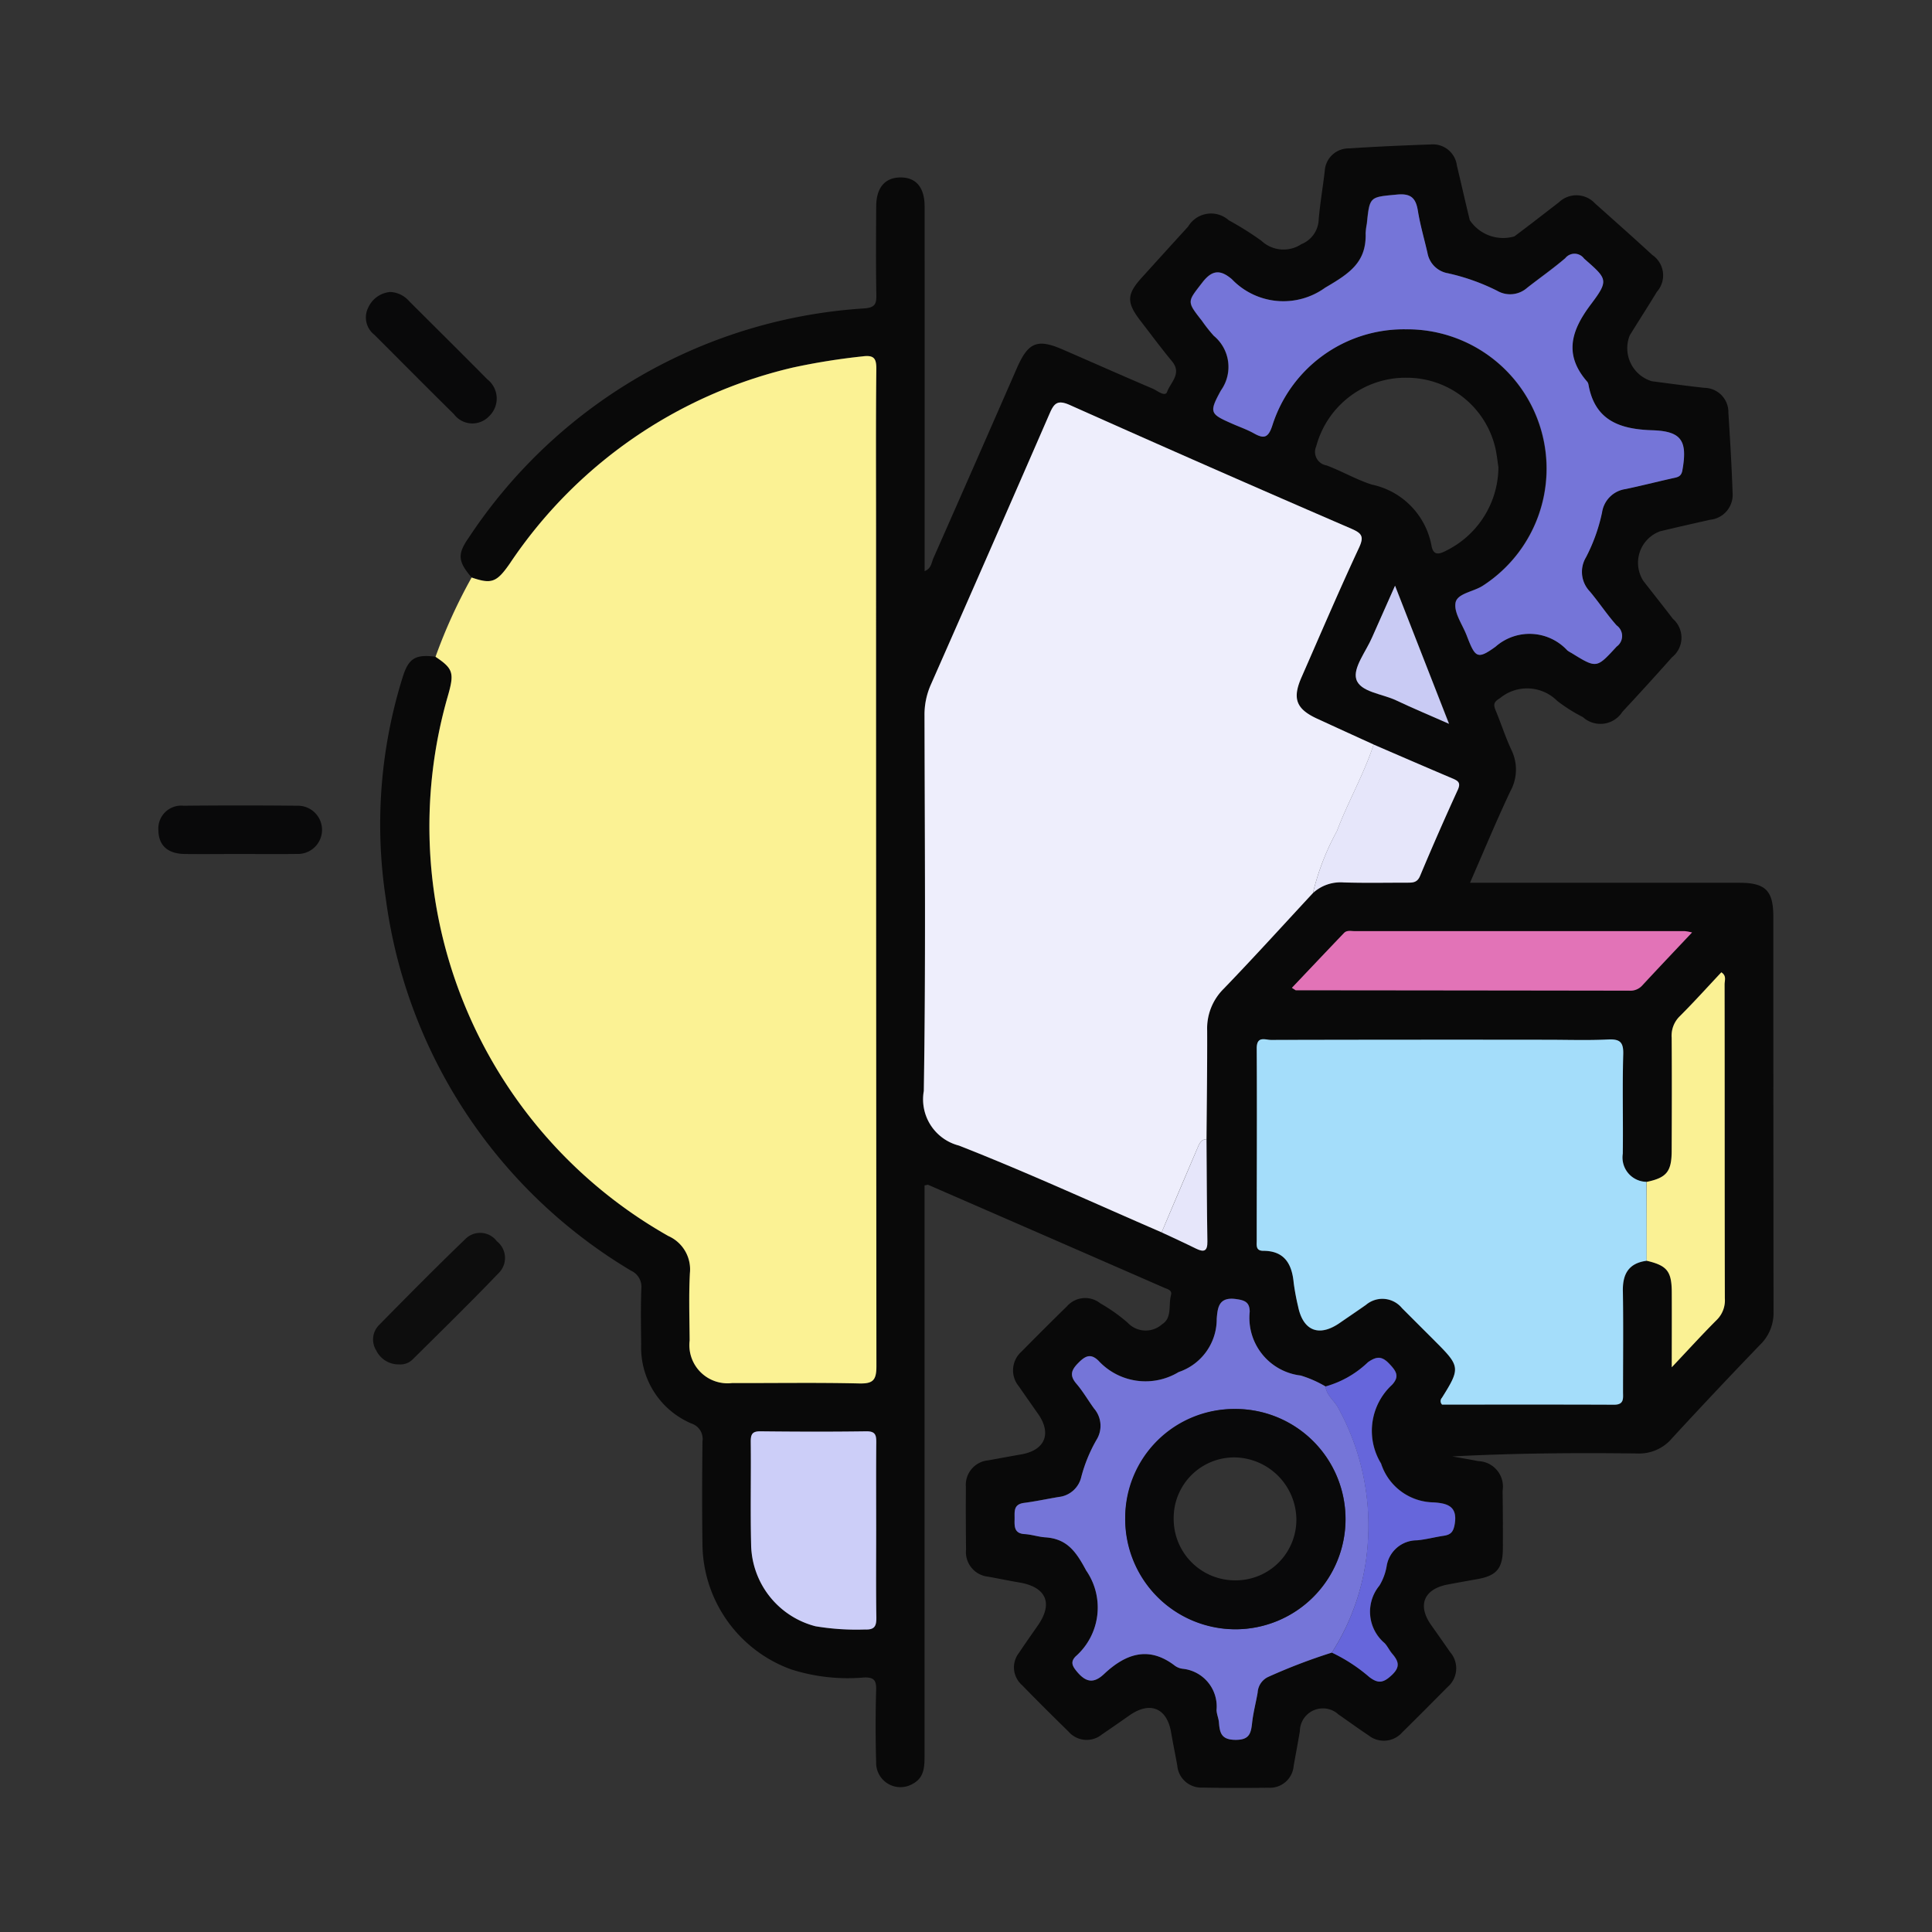 <svg xmlns="http://www.w3.org/2000/svg" width="85" height="85" viewBox="0 0 85 85">
  <rect x="0" y="0" width="85" height="85" fill="#333333" stroke="none"/>
  <g id="Grupo_974493" data-name="Grupo 974493" transform="translate(-180 -6099)">
    <rect id="Rectángulo_34178" data-name="Rectángulo 34178" width="85" height="85" transform="translate(180 6099)" fill="none"/>
    <g id="Grupo_978944" data-name="Grupo 978944" transform="translate(-649.088 6053.556)">
      <path id="Trazado_639893" data-name="Trazado 639893" d="M874.559,70.852c-.6-.7-.636-1.022-.136-1.74a22.557,22.557,0,0,1,17.422-10.1c.458-.038.526-.193.519-.59-.022-1.294-.013-2.589-.006-3.883,0-.838.383-1.284,1.069-1.288s1.061.442,1.061,1.28q.005,7.66,0,15.321v.718c.293-.106.3-.372.386-.567q1.848-4.184,3.679-8.376c.5-1.134.9-1.29,2.026-.8,1.312.571,2.621,1.152,3.937,1.713.209.089.555.386.642.142.146-.41.66-.8.217-1.339-.479-.579-.927-1.185-1.387-1.781-.624-.809-.614-1.167.055-1.905s1.359-1.5,2.041-2.247a1.171,1.171,0,0,1,1.787-.274,13.75,13.75,0,0,1,1.433.9,1.423,1.423,0,0,0,1.759.151,1.214,1.214,0,0,0,.764-1.1c.061-.7.181-1.4.264-2.1a1.054,1.054,0,0,1,1.071-1.014c1.2-.08,2.4-.131,3.6-.175a1.066,1.066,0,0,1,1.145.933c.193.8.37,1.6.567,2.4a1.765,1.765,0,0,0,1.962.713c.66-.491,1.31-1,1.959-1.5a1.115,1.115,0,0,1,1.589.05c.842.753,1.688,1.5,2.519,2.267a1.087,1.087,0,0,1,.2,1.624c-.389.643-.8,1.276-1.192,1.915a1.516,1.516,0,0,0,.973,2.017c.769.1,1.539.206,2.31.29a1.07,1.07,0,0,1,1.057,1.1c.075,1.174.145,2.349.185,3.524a1.1,1.1,0,0,1-.988,1.18c-.733.165-1.466.331-2.2.507a1.473,1.473,0,0,0-.739,2.182c.431.558.873,1.109,1.3,1.67a1.1,1.1,0,0,1-.037,1.69q-1.078,1.214-2.184,2.4a1.146,1.146,0,0,1-1.74.232,6.84,6.84,0,0,1-1.13-.714,1.873,1.873,0,0,0-2.512-.121c-.268.164-.306.27-.2.53.244.584.436,1.192.705,1.764a1.972,1.972,0,0,1-.056,1.811c-.609,1.29-1.156,2.61-1.772,4.02h.81q5.509,0,11.017,0c1.176,0,1.518.336,1.518,1.507q0,8.684.009,17.369a1.943,1.943,0,0,1-.587,1.446q-1.96,2.033-3.873,4.111a1.892,1.892,0,0,1-1.537.676c-2.705-.033-5.411-.014-8.139.13.38.068.761.129,1.139.206a1.122,1.122,0,0,1,1.077,1.308q.018,1.271.012,2.542c-.005.873-.278,1.191-1.118,1.341-.44.078-.879.156-1.318.24-1.036.2-1.329.906-.73,1.765.283.4.569.807.85,1.213a1.08,1.08,0,0,1-.113,1.526c-.663.668-1.326,1.337-2,2a1.075,1.075,0,0,1-1.472.137c-.452-.3-.887-.618-1.331-.926a1.014,1.014,0,0,0-1.7.735c-.084.51-.182,1.017-.272,1.526a1.048,1.048,0,0,1-1.112.963c-.965.011-1.93.013-2.9-.007a1.06,1.06,0,0,1-1.109-.972c-.087-.486-.188-.969-.271-1.455-.183-1.077-.926-1.383-1.832-.75-.4.282-.809.565-1.217.843a1.056,1.056,0,0,1-1.467-.132c-.689-.675-1.375-1.354-2.047-2.046a1.033,1.033,0,0,1-.133-1.411c.273-.411.559-.814.84-1.219.671-.967.36-1.681-.815-1.88-.463-.078-.923-.175-1.386-.258a1.087,1.087,0,0,1-.965-1.19q-.016-1.377-.007-2.754a1.085,1.085,0,0,1,.985-1.173c.486-.087.97-.178,1.456-.263,1.038-.182,1.342-.911.738-1.777-.282-.405-.569-.807-.848-1.214a1.1,1.1,0,0,1,.116-1.53q.991-1.006,2-1.994a1.069,1.069,0,0,1,1.471-.127,7.277,7.277,0,0,1,1.205.855,1.082,1.082,0,0,0,1.508.064c.454-.282.273-.851.394-1.287.06-.218-.162-.26-.3-.321q-5.19-2.268-10.385-4.528c-.018-.008-.044.006-.159.026V98.3q0,12.179,0,24.358c0,.509,0,1-.537,1.277a1.069,1.069,0,0,1-1.592-.962q-.045-1.587,0-3.177c.013-.43-.1-.567-.541-.549a8.187,8.187,0,0,1-3.2-.357,5.915,5.915,0,0,1-3.9-5.441c-.022-1.529-.017-3.06,0-4.589a.713.713,0,0,0-.482-.786,3.629,3.629,0,0,1-2.215-3.473c-.01-.824-.023-1.648.008-2.471a.776.776,0,0,0-.446-.777,22.5,22.5,0,0,1-10.8-16.392,21.7,21.7,0,0,1,.737-9.7c.261-.854.562-1.038,1.451-.924.776.518.836.708.544,1.722a20.7,20.7,0,0,0,9.7,23.762,1.606,1.606,0,0,1,.948,1.634c-.053.985-.019,1.976-.011,2.963a1.68,1.68,0,0,0,1.872,1.871c1.859.007,3.718-.026,5.576.018.613.015.77-.13.769-.759q-.032-18.491-.016-36.982c0-2.282-.013-4.564.011-6.846.005-.475-.07-.671-.6-.6a28.937,28.937,0,0,0-3.061.49,20.617,20.617,0,0,0-12.457,8.615C875.662,71.073,875.436,71.152,874.559,70.852Zm37.845,47.3a7.288,7.288,0,0,1,1.651,1.068c.407.318.639.245,1-.091.388-.367.277-.618.006-.937-.121-.142-.2-.321-.328-.458a1.808,1.808,0,0,1-.231-2.535,2.448,2.448,0,0,0,.317-.852,1.344,1.344,0,0,1,1.327-1.139c.4-.032.785-.138,1.179-.2.314-.046.432-.167.491-.525.132-.8-.368-.9-.922-.944a2.466,2.466,0,0,1-2.32-1.709,2.754,2.754,0,0,1,.479-3.461c.351-.373.182-.61-.114-.925-.33-.35-.563-.335-.94-.073a4.4,4.4,0,0,1-1.873,1.069,5,5,0,0,0-1.091-.481,2.556,2.556,0,0,1-2.244-2.817c-.008-.41-.206-.495-.611-.549-.755-.1-.8.377-.841.867a2.454,2.454,0,0,1-1.673,2.345,2.815,2.815,0,0,1-3.531-.5c-.333-.322-.564-.221-.866.079-.322.319-.427.56-.1.939.29.337.513.731.777,1.091a1.164,1.164,0,0,1,.1,1.38,6.673,6.673,0,0,0-.666,1.625,1.141,1.141,0,0,1-.989.882c-.51.085-1.016.194-1.528.261-.491.064-.409.41-.417.734s0,.612.443.639c.3.017.6.122.9.142.959.065,1.354.616,1.807,1.461a2.863,2.863,0,0,1-.466,3.78c-.229.235-.153.413.048.655.384.462.731.569,1.2.122.944-.89,1.964-1.26,3.127-.364a.735.735,0,0,0,.326.129,1.668,1.668,0,0,1,1.5,1.816c.008.185.093.367.106.553.033.467.121.759.737.76s.673-.311.724-.768.166-.877.242-1.316a.807.807,0,0,1,.45-.679A25.1,25.1,0,0,1,912.4,118.152Zm13.852-17.24c.883.207,1.091.453,1.1,1.348.007,1.06,0,2.12,0,3.339.753-.8,1.353-1.459,1.984-2.089a1.205,1.205,0,0,0,.351-.943c-.009-4.606,0-9.212-.011-13.818,0-.166.1-.373-.143-.526-.609.648-1.2,1.308-1.832,1.936a1.191,1.191,0,0,0-.353.938c.014,1.668.01,3.337,0,5.005,0,.9-.23,1.161-1.1,1.342a1.071,1.071,0,0,1-1.044-1.239c.018-1.458-.023-2.917.019-4.374.016-.55-.161-.674-.675-.649-.892.043-1.787.012-2.681.012q-6.069,0-12.138.007c-.25,0-.634-.193-.631.368.012,2.822,0,5.644,0,8.466,0,.2-.049.442.288.444.926,0,1.26.569,1.338,1.4a10.176,10.176,0,0,0,.192,1.038c.218,1.083.92,1.366,1.829.739.387-.267.777-.528,1.161-.8a1.115,1.115,0,0,1,1.583.144c.5.5,1,1,1.5,1.5,1.06,1.059,1.069,1.155.258,2.445a.215.215,0,0,0,.006.3c2.5,0,5.034-.006,7.567.005.456,0,.394-.292.394-.57,0-1.482.018-2.964-.007-4.445C925.2,101.472,925.484,101.015,926.257,100.912Zm-21.34-1.249c.505.236,1.013.467,1.514.712.35.171.506.116.5-.313-.025-1.5-.028-3-.039-4.5.011-1.595.034-3.19.029-4.784a2.452,2.452,0,0,1,.722-1.829c1.336-1.381,2.625-2.808,3.932-4.217a1.793,1.793,0,0,1,1.348-.465c.937.029,1.874.006,2.812.01.242,0,.429-.007.55-.294q.8-1.905,1.659-3.786c.145-.317.019-.4-.232-.505-1.16-.491-2.314-.994-3.471-1.492q-1.245-.569-2.489-1.138c-.915-.421-1.1-.875-.693-1.8.836-1.913,1.658-3.832,2.54-5.723.238-.51.108-.641-.35-.839q-6.2-2.687-12.368-5.434c-.546-.244-.694-.085-.9.383q-2.59,5.97-5.223,11.921a3.251,3.251,0,0,0-.277,1.359c.01,5.5.057,11.011-.031,16.515a2.1,2.1,0,0,0,1.545,2.4C899.007,97.025,901.948,98.379,904.917,99.663Zm10.745-39.731a6.131,6.131,0,0,1,3.381,11.279c-.407.269-1.119.336-1.2.746-.08.434.3.956.487,1.437.377.976.458,1.084,1.271.5a2.262,2.262,0,0,1,3.16.164,1.37,1.37,0,0,0,.18.111c1.123.693,1.1.676,1.99-.282a.571.571,0,0,0,0-.929c-.422-.472-.773-1.008-1.181-1.494a1.243,1.243,0,0,1-.172-1.5,7.69,7.69,0,0,0,.71-1.984,1.214,1.214,0,0,1,1.028-1.021c.689-.143,1.372-.319,2.06-.473.207-.046.392-.056.444-.347.231-1.3-.027-1.727-1.323-1.768-1.432-.045-2.53-.429-2.81-2.019a.274.274,0,0,0-.061-.126c-1.031-1.183-.7-2.246.163-3.386.814-1.082.73-1.119-.293-2.022a.52.52,0,0,0-.827-.017c-.537.456-1.117.861-1.673,1.3a1.131,1.131,0,0,1-1.315.138,9.287,9.287,0,0,0-2.185-.777,1.1,1.1,0,0,1-.889-.889c-.141-.618-.32-1.229-.422-1.854-.092-.562-.3-.777-.924-.717-1.193.115-1.2.07-1.322,1.278a3.159,3.159,0,0,0-.054.419c.044,1.289-.712,1.777-1.78,2.4a3.137,3.137,0,0,1-4.108-.376c-.5-.423-.861-.418-1.3.152-.651.848-.7.812-.016,1.677a6.732,6.732,0,0,0,.524.664,1.775,1.775,0,0,1,.316,2.4c-.55,1-.476,1.041.544,1.489.3.132.614.243.9.4.439.246.634.213.815-.341A6.069,6.069,0,0,1,915.661,59.932Zm-23.3,52.862c0-1.293-.008-2.586.006-3.879,0-.331-.034-.508-.444-.5-1.552.024-3.1.02-4.656,0-.355,0-.427.131-.424.452.015,1.528-.02,3.057.018,4.584a3.775,3.775,0,0,0,2.832,3.541,10.928,10.928,0,0,0,2.177.142c.428.018.5-.154.5-.533C892.345,115.333,892.357,114.063,892.357,112.794Zm35.895-26.325a2.645,2.645,0,0,0-.321-.058q-7.262,0-14.523,0c-.16,0-.344-.051-.471.082-.762.8-1.518,1.6-2.293,2.413.138.084.156.106.175.106q7.331.009,14.663.017a.7.7,0,0,0,.566-.218C926.75,88.054,927.461,87.307,928.251,86.469ZM919.733,66c-.034-.226-.065-.506-.12-.781a4,4,0,0,0-3.884-3.156,4.071,4.071,0,0,0-4.012,3.018.6.6,0,0,0,.447.837c.68.251,1.315.629,2,.846a3.373,3.373,0,0,1,2.624,2.684c.083.451.333.387.646.223A4.119,4.119,0,0,0,919.733,66Zm-4.547,5.214c-.367.827-.69,1.545-1,2.267-.269.621-.852,1.342-.7,1.844.169.572,1.147.645,1.769.94.719.341,1.455.647,2.311,1.025Z" transform="translate(-24.721 0)" fill="#090909"/>
      <path id="Trazado_639894" data-name="Trazado 639894" d="M879.994,94.459c.877.3,1.1.221,1.686-.624a20.617,20.617,0,0,1,12.457-8.615,28.931,28.931,0,0,1,3.061-.49c.534-.071.609.125.6.6-.024,2.282-.011,4.564-.011,6.846q0,18.491.016,36.982c0,.629-.156.774-.769.759-1.858-.044-3.718-.011-5.576-.018a1.68,1.68,0,0,1-1.872-1.871c-.007-.988-.041-1.978.011-2.963a1.606,1.606,0,0,0-.948-1.634,20.7,20.7,0,0,1-9.7-23.762c.292-1.014.232-1.2-.544-1.722A23.174,23.174,0,0,1,879.994,94.459Z" transform="translate(-30.156 -23.607)" fill="#fbf294"/>
      <path id="Trazado_639895" data-name="Trazado 639895" d="M870.578,226.79a1.091,1.091,0,0,1-1.01-.618.9.9,0,0,1,.124-1.113c1.254-1.274,2.512-2.546,3.8-3.786a.916.916,0,0,1,1.385.1.932.932,0,0,1,.086,1.392c-1.237,1.29-2.515,2.542-3.786,3.8A.761.761,0,0,1,870.578,226.79Z" transform="translate(-23.929 -121.318)" fill="#0d0d0d"/>
      <path id="Trazado_639896" data-name="Trazado 639896" d="M839.612,156.7c-.8,0-1.6.01-2.4,0-.746-.011-1.143-.377-1.155-1.033a1.008,1.008,0,0,1,1.109-1.09q2.505-.025,5.011,0a1.061,1.061,0,1,1-.024,2.121C841.307,156.709,840.459,156.7,839.612,156.7Z" transform="translate(0 -73.684)" fill="#09090a"/>
      <path id="Trazado_639897" data-name="Trazado 639897" d="M869.361,74.757a1.164,1.164,0,0,1,.833.4c1.148,1.147,2.3,2.287,3.443,3.442a1.073,1.073,0,0,1,.08,1.623,1.013,1.013,0,0,1-1.55-.09c-1.173-1.154-2.331-2.325-3.495-3.489a.964.964,0,0,1-.271-1.206A1.171,1.171,0,0,1,869.361,74.757Z" transform="translate(-23.109 -16.467)" fill="#09090a"/>
      <path id="Trazado_639898" data-name="Trazado 639898" d="M972.156,113.527c-1.308,1.409-2.6,2.836-3.932,4.217a2.453,2.453,0,0,0-.722,1.829c.006,1.595-.017,3.189-.029,4.784-.234.006-.312.189-.385.359q-.8,1.867-1.589,3.739c-2.968-1.284-5.909-2.638-8.918-3.818a2.1,2.1,0,0,1-1.545-2.4c.089-5.5.041-11.01.031-16.515a3.252,3.252,0,0,1,.277-1.359q2.626-5.954,5.223-11.921c.2-.468.351-.627.9-.383q6.166,2.757,12.368,5.434c.457.2.587.329.35.839-.882,1.891-1.7,3.81-2.54,5.723-.4.924-.222,1.377.693,1.8q1.243.572,2.489,1.138c-.43,1.316-1.13,2.518-1.615,3.809A10.881,10.881,0,0,0,972.156,113.527Z" transform="translate(-85.304 -28.793)" fill="#eeeefc"/>
      <path id="Trazado_639899" data-name="Trazado 639899" d="M1023.943,200.669c-.773.1-1.06.56-1.048,1.317.025,1.481.007,2.963.007,4.445,0,.278.062.572-.394.57-2.533-.011-5.067-.005-7.567-.005a.215.215,0,0,1-.006-.3c.811-1.29.8-1.386-.258-2.445-.5-.5-1-1-1.5-1.5a1.115,1.115,0,0,0-1.583-.144c-.384.27-.774.532-1.161.8-.91.627-1.611.344-1.829-.739a10.174,10.174,0,0,1-.192-1.038c-.078-.83-.412-1.4-1.338-1.4-.336,0-.288-.239-.288-.444,0-2.822.016-5.644,0-8.466,0-.561.381-.367.631-.368q6.069-.015,12.138-.007c.894,0,1.789.031,2.681-.012.515-.025.691.1.675.649-.042,1.457,0,2.916-.019,4.374a1.071,1.071,0,0,0,1.044,1.239Q1023.943,198.934,1023.943,200.669Z" transform="translate(-122.408 -99.756)" fill="#a4ddfa"/>
      <path id="Trazado_639900" data-name="Trazado 639900" d="M1006,65.5a6.069,6.069,0,0,0-5.871,4.235c-.181.554-.375.587-.814.341-.286-.16-.6-.271-.9-.4-1.02-.449-1.094-.489-.544-1.489a1.775,1.775,0,0,0-.316-2.4,6.724,6.724,0,0,1-.524-.664c-.681-.865-.636-.829.016-1.677.438-.57.8-.575,1.3-.152a3.137,3.137,0,0,0,4.108.376c1.068-.627,1.823-1.115,1.78-2.4a3.128,3.128,0,0,1,.054-.419c.125-1.208.129-1.163,1.322-1.278.62-.059.832.155.923.717.1.624.281,1.236.422,1.854a1.1,1.1,0,0,0,.889.889,9.283,9.283,0,0,1,2.185.777,1.131,1.131,0,0,0,1.315-.138c.556-.434,1.136-.839,1.673-1.3a.52.52,0,0,1,.827.017c1.023.9,1.107.94.293,2.022-.858,1.14-1.193,2.2-.163,3.386a.274.274,0,0,1,.061.126c.279,1.591,1.378,1.974,2.81,2.019,1.3.041,1.555.471,1.323,1.768-.052.291-.237.3-.444.347-.687.154-1.37.329-2.06.473a1.215,1.215,0,0,0-1.028,1.021,7.683,7.683,0,0,1-.71,1.984,1.243,1.243,0,0,0,.172,1.5c.408.486.758,1.022,1.18,1.494a.571.571,0,0,1,0,.929c-.886.958-.867.975-1.99.282a1.391,1.391,0,0,1-.18-.111,2.262,2.262,0,0,0-3.16-.164c-.812.587-.893.479-1.271-.5-.186-.481-.568-1-.487-1.437.076-.41.788-.478,1.2-.746A6.131,6.131,0,0,0,1006,65.5Z" transform="translate(-115.063 -5.568)" fill="#7575d8"/>
      <path id="Trazado_639901" data-name="Trazado 639901" d="M983.087,246.829a25.106,25.106,0,0,0-2.813,1.076.807.807,0,0,0-.45.679c-.075.44-.192.874-.242,1.316-.051.457-.1.77-.724.768s-.7-.292-.737-.76c-.013-.186-.1-.367-.106-.553a1.668,1.668,0,0,0-1.5-1.816.735.735,0,0,1-.326-.128c-1.163-.9-2.184-.525-3.127.364-.474.446-.821.339-1.2-.122-.2-.242-.277-.419-.048-.655a2.863,2.863,0,0,0,.466-3.78c-.452-.845-.847-1.4-1.807-1.461-.3-.021-.6-.125-.9-.142-.446-.026-.452-.311-.443-.638s-.075-.67.417-.734c.512-.067,1.018-.175,1.528-.261a1.141,1.141,0,0,0,.989-.882,6.67,6.67,0,0,1,.666-1.625,1.164,1.164,0,0,0-.1-1.38c-.264-.36-.487-.754-.777-1.091-.326-.378-.221-.62.1-.939.3-.3.534-.4.866-.079a2.815,2.815,0,0,0,3.531.5,2.454,2.454,0,0,0,1.673-2.345c.041-.49.086-.967.841-.867.4.054.6.139.611.548a2.556,2.556,0,0,0,2.244,2.817,5,5,0,0,1,1.091.481c.05.4.395.623.568.955a10.727,10.727,0,0,1,1.288,6.006A10.166,10.166,0,0,1,983.087,246.829ZM974,240.894a4.88,4.88,0,0,0,4.871,4.907A4.846,4.846,0,1,0,974,240.894Z" transform="translate(-95.404 -128.677)" fill="#7575d8"/>
      <path id="Trazado_639902" data-name="Trazado 639902" d="M933.651,256.235c0,1.269-.012,2.539.007,3.808.006.379-.071.551-.5.533a10.925,10.925,0,0,1-2.176-.142,3.775,3.775,0,0,1-2.832-3.541c-.039-1.527,0-3.056-.018-4.584,0-.321.068-.456.424-.452,1.552.017,3.1.022,4.655,0,.41-.007.448.171.444.5C933.643,253.649,933.651,254.942,933.651,256.235Z" transform="translate(-66.015 -143.441)" fill="#cccef8"/>
      <path id="Trazado_639903" data-name="Trazado 639903" d="M1029.851,174.147c-.79.837-1.5,1.585-2.2,2.341a.7.7,0,0,1-.566.218q-7.332-.011-14.663-.017c-.019,0-.037-.021-.175-.106.774-.816,1.531-1.618,2.293-2.413.128-.133.311-.082.471-.082q7.261,0,14.523,0A2.646,2.646,0,0,1,1029.851,174.147Z" transform="translate(-126.321 -87.678)" fill="#e273b7"/>
      <path id="Trazado_639904" data-name="Trazado 639904" d="M1067.406,193.207q0-1.734,0-3.469c.867-.181,1.094-.447,1.1-1.342.007-1.668.012-3.337,0-5.005a1.191,1.191,0,0,1,.353-.938c.628-.627,1.223-1.288,1.832-1.936.24.153.143.36.143.526.007,4.606,0,9.212.011,13.818a1.205,1.205,0,0,1-.351.943c-.631.63-1.231,1.291-1.984,2.089,0-1.219.006-2.279,0-3.339C1068.5,193.66,1068.29,193.414,1067.406,193.207Z" transform="translate(-165.871 -92.295)" fill="#faf194"/>
      <path id="Trazado_639905" data-name="Trazado 639905" d="M1015.529,151.643a10.886,10.886,0,0,1,1.052-2.724c.485-1.29,1.185-2.493,1.615-3.809,1.156.5,2.311,1,3.471,1.492.25.106.377.189.232.505q-.861,1.879-1.659,3.786c-.121.287-.308.295-.55.294-.938,0-1.876.019-2.812-.01A1.793,1.793,0,0,0,1015.529,151.643Z" transform="translate(-128.676 -66.909)" fill="#e6e6fa"/>
      <path id="Trazado_639906" data-name="Trazado 639906" d="M1017.746,253.41a10.165,10.165,0,0,0,1.572-4.746,10.727,10.727,0,0,0-1.288-6.006c-.173-.332-.518-.556-.568-.955a4.4,4.4,0,0,0,1.873-1.069c.378-.262.611-.277.94.073.3.315.465.552.114.925a2.754,2.754,0,0,0-.479,3.461,2.466,2.466,0,0,0,2.32,1.709c.554.041,1.054.14.922.944-.058.358-.177.479-.491.525-.395.058-.784.164-1.179.2a1.344,1.344,0,0,0-1.327,1.139,2.446,2.446,0,0,1-.317.852,1.808,1.808,0,0,0,.231,2.535c.126.136.206.315.327.458.271.318.382.57-.006.937-.356.337-.588.409-1,.091A7.289,7.289,0,0,0,1017.746,253.41Z" transform="translate(-130.062 -135.258)" fill="#6666db"/>
      <path id="Trazado_639907" data-name="Trazado 639907" d="M1023.907,120.414l2.373,6.076c-.856-.378-1.592-.684-2.311-1.025-.623-.3-1.6-.368-1.769-.94-.149-.5.434-1.223.7-1.844C1023.217,121.959,1023.541,121.241,1023.907,120.414Z" transform="translate(-133.443 -49.202)" fill="#c9cbf4"/>
      <path id="Trazado_639908" data-name="Trazado 639908" d="M992.008,210.557q.793-1.87,1.589-3.739c.073-.17.151-.353.385-.359.011,1.5.015,3,.039,4.5.007.429-.15.483-.5.313C993.021,211.024,992.513,210.793,992.008,210.557Z" transform="translate(-111.813 -110.894)" fill="#e6e6fa"/>
      <path id="Trazado_639909" data-name="Trazado 639909" d="M986.343,253.179a4.786,4.786,0,0,1,4.815-4.784,4.846,4.846,0,1,1-4.815,4.784Zm2.133.016a2.7,2.7,0,0,0,2.718,2.739,2.668,2.668,0,0,0,2.68-2.694,2.758,2.758,0,0,0-2.7-2.715A2.663,2.663,0,0,0,988.476,253.194Z" transform="translate(-107.751 -140.961)" fill="#09090a"/>
    </g>
  </g>
</svg>
